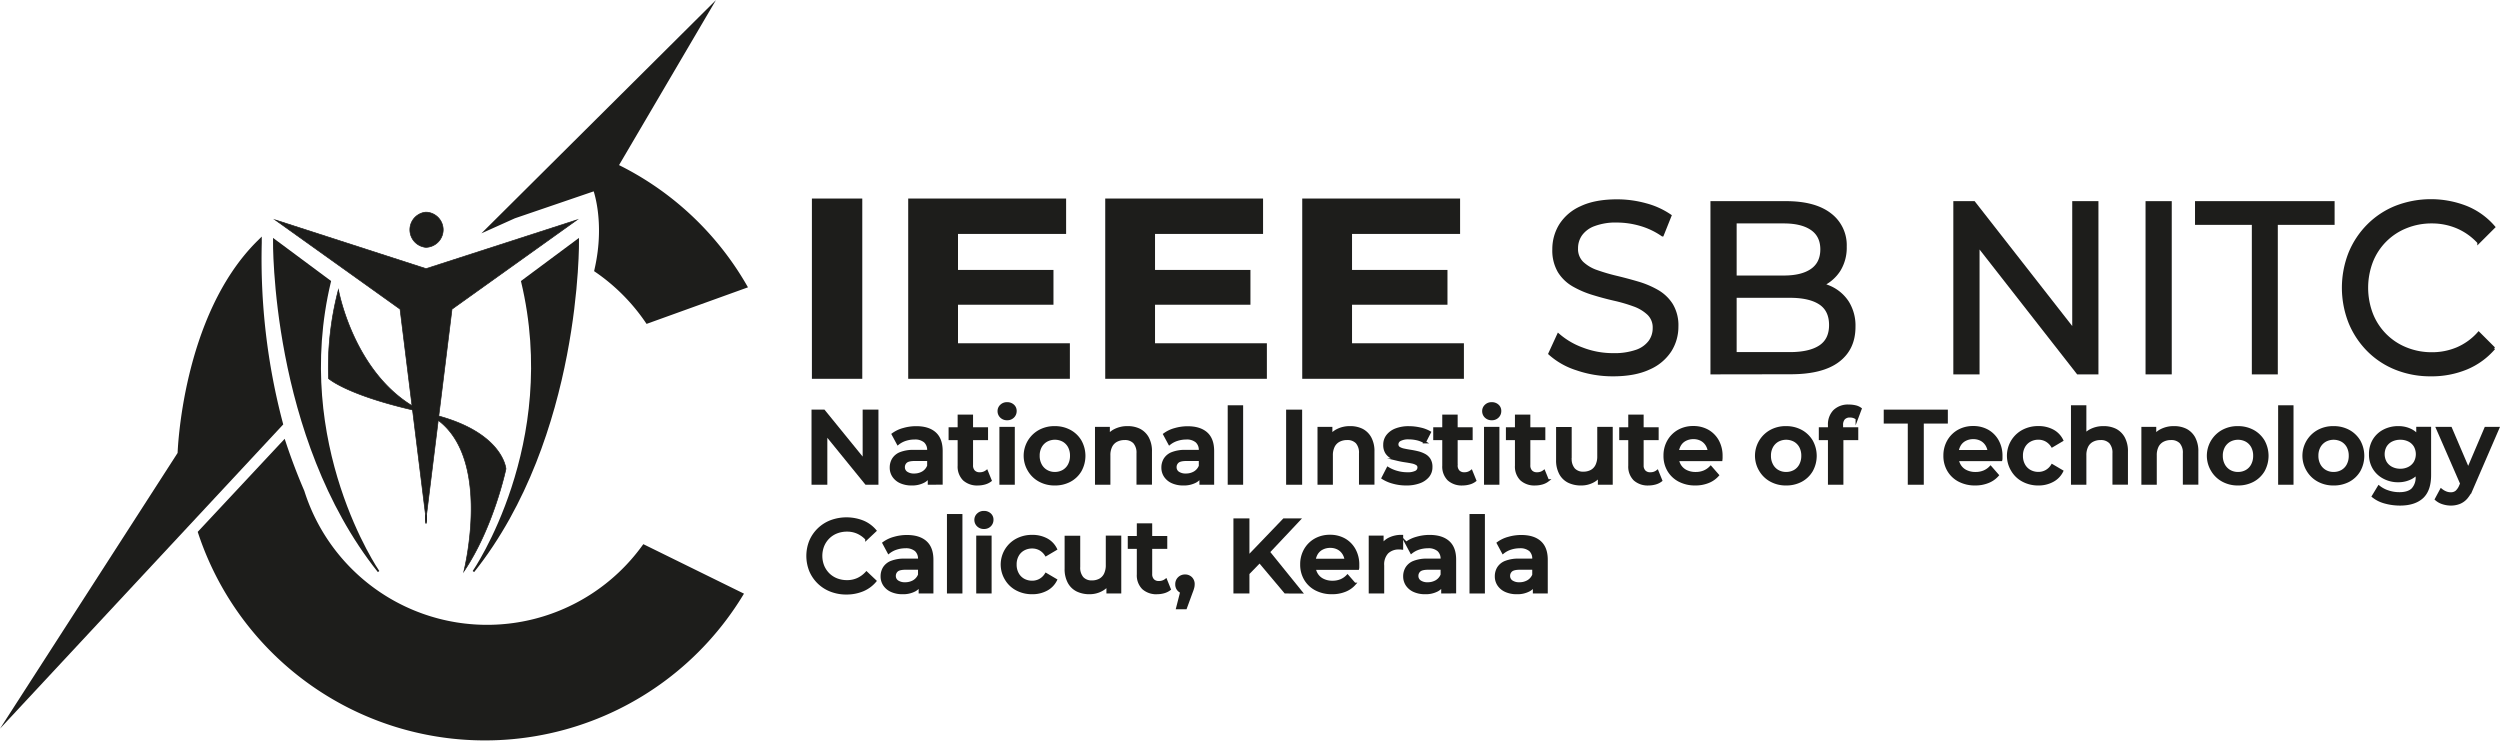 <svg id="Layer_1" data-name="Layer 1" xmlns="http://www.w3.org/2000/svg" viewBox="0 0 988.57 292.83"><defs><style>.cls-1,.cls-2,.cls-3,.cls-4,.cls-5{fill:#1d1d1b;stroke:#1d1d1b;}.cls-1,.cls-2,.cls-3,.cls-5{stroke-miterlimit:10;}.cls-1{stroke-width:0.71px;}.cls-2{stroke-width:0.26px;}.cls-3{stroke-width:2.04px;}.cls-4{stroke-linecap:square;stroke-miterlimit:14;stroke-width:2.04px;}</style></defs><path class="cls-1" d="M238.32,463.42l22.21-16.5s1.13,77.81-41.39,131.23C219.14,578.15,253.78,528,238.32,463.42Z" transform="translate(-31.93 -352.15)"/><path class="cls-2" d="M165.75,466.68a121.1,121.1,0,0,0-3.92,35.14s7.66,7.09,38.34,13.56S232,537.56,232,537.56s-4.87,23.23-16.67,40.59c0,0,12.78-50.22-15.17-62.77S165.75,466.68,165.75,466.68Z" transform="translate(-31.93 -352.15)"/><path class="cls-1" d="M162.46,463.42l-22.22-16.5s-1.12,77.81,41.39,131.23C181.63,578.15,147,528,162.46,463.42Z" transform="translate(-31.93 -352.15)"/><path class="cls-2" d="M207.18,443a7,7,0,0,1-6.57,6.95h-.44a7,7,0,0,1,0-13.9h.44A7,7,0,0,1,207.18,443Z" transform="translate(-31.93 -352.15)"/><path class="cls-2" d="M200.61,436.08h0Z" transform="translate(-31.93 -352.15)"/><path class="cls-2" d="M200.39,450h0Z" transform="translate(-31.93 -352.15)"/><path class="cls-2" d="M200.17,450h0Z" transform="translate(-31.93 -352.15)"/><path class="cls-2" d="M200.39,436.08h0Z" transform="translate(-31.93 -352.15)"/><polygon class="cls-2" points="168.47 205.22 168.24 207.02 168.24 203.43 168.47 205.22"/><polygon class="cls-2" points="228.19 86.92 178.74 122.25 168.69 203.43 168.47 205.22 168.24 203.43 158.19 122.25 108.74 86.92 168.47 106.23 228.19 86.92"/><polygon class="cls-2" points="168.69 203.43 168.69 207.02 168.47 205.22 168.69 203.43"/><path class="cls-3" d="M286.64,568.62a76.8,76.8,0,0,1-135.33-22c-2.79-6.48-5.18-12.81-7.24-19l-32.8,35.1a118.41,118.41,0,0,0,213.4,24.6Z" transform="translate(-31.93 -352.15)"/><path class="cls-4" d="M142.8,519.7,39,631.19l64.17-99.62s1.58-54.05,31.25-83.43A254.69,254.69,0,0,0,142.8,519.7Z" transform="translate(-31.93 -352.15)"/><path class="cls-3" d="M326.21,465.22,288,479a77.07,77.07,0,0,0-20-20.08l.09-.4c4.27-19-.75-32-.75-32l-32.18,11h0l-8.18,3.68,83.17-82.71-34.87,59.38A118.8,118.8,0,0,1,326.21,465.22Z" transform="translate(-31.93 -352.15)"/><path class="cls-5" d="M353.48,501.44V431.16H372.4v70.28Z" transform="translate(-31.93 -352.15)"/><path class="cls-5" d="M410.25,488.39h44.24v13.05H391.56V431.16H453v13H410.25Zm-1.39-29H448v12.75H408.86Z" transform="translate(-31.93 -352.15)"/><path class="cls-5" d="M488.16,488.39h44.23v13.05H469.47V431.16h61.41v13H488.16Zm-1.39-29h39.12v12.75H486.77Z" transform="translate(-31.93 -352.15)"/><path class="cls-5" d="M566.06,488.39H610.3v13.05H547.37V431.16h61.42v13H566.06Zm-1.39-29H603.8v12.75H564.67Z" transform="translate(-31.93 -352.15)"/><path class="cls-5" d="M669.75,500.46a43.41,43.41,0,0,1-14.32-2.36A29.29,29.29,0,0,1,644.67,492l3.46-7.53a30.08,30.08,0,0,0,9.55,5.6,33.49,33.49,0,0,0,12.07,2.22,26.56,26.56,0,0,0,9.27-1.35,11,11,0,0,0,5.24-3.72,8.94,8.94,0,0,0,1.69-5.35,7.43,7.43,0,0,0-2.2-5.59,16.21,16.21,0,0,0-5.71-3.43,63.35,63.35,0,0,0-7.72-2.26c-2.81-.64-5.64-1.4-8.47-2.27a37.2,37.2,0,0,1-7.77-3.33,16.15,16.15,0,0,1-5.67-5.44,16.43,16.43,0,0,1-2.15-8.83,18.09,18.09,0,0,1,2.67-9.59,18.57,18.57,0,0,1,8.24-7q5.57-2.65,14.18-2.66A42.5,42.5,0,0,1,682.67,433a31.13,31.13,0,0,1,9.74,4.43l-3.09,7.72a29.74,29.74,0,0,0-8.89-4.2,33.75,33.75,0,0,0-9.08-1.3,24.18,24.18,0,0,0-9.08,1.45,11,11,0,0,0-5.2,3.86,9.38,9.38,0,0,0-1.64,5.4,7.59,7.59,0,0,0,2.2,5.69,15.7,15.7,0,0,0,5.71,3.37,75.61,75.61,0,0,0,7.73,2.27c2.8.67,5.63,1.43,8.47,2.26a35.8,35.8,0,0,1,7.77,3.28,16.27,16.27,0,0,1,5.66,5.4,15.86,15.86,0,0,1,2.15,8.68,17.7,17.7,0,0,1-2.71,9.5,18.88,18.88,0,0,1-8.38,7C680.25,499.58,675.5,500.46,669.75,500.46Z" transform="translate(-31.93 -352.15)"/><path class="cls-5" d="M708.79,499.69v-67.5h29.39q11.33,0,17.41,4.67a15.25,15.25,0,0,1,6.09,12.78,17,17,0,0,1-2.39,9.26,15.9,15.9,0,0,1-6.41,5.78,19.14,19.14,0,0,1-8.71,2l1.69-2.89a23.07,23.07,0,0,1,9.92,2,16.14,16.14,0,0,1,6.83,5.93,17.47,17.47,0,0,1,2.53,9.69q0,8.69-6.32,13.46t-18.77,4.77Zm9.36-7.81h21.53q7.77,0,11.89-2.7t4.12-8.49q0-5.88-4.12-8.58t-11.89-2.7H717.31V461.6h20q7.11,0,11-2.7t3.93-8.1q0-5.4-3.93-8.1t-11-2.7H718.15Z" transform="translate(-31.93 -352.15)"/><path class="cls-5" d="M804.83,499.69v-67.5h7.68l43.34,55.45h-4V432.19h9.36v67.5h-7.67l-43.34-55.45h4v55.45Z" transform="translate(-31.93 -352.15)"/><path class="cls-5" d="M880.84,499.69v-67.5h9.36v67.5Z" transform="translate(-31.93 -352.15)"/><path class="cls-5" d="M922.87,499.69V440.58H900.4v-8.39h54.2v8.39H932.14v59.11Z" transform="translate(-31.93 -352.15)"/><path class="cls-5" d="M993.17,500.46a36.57,36.57,0,0,1-13.81-2.55,32.35,32.35,0,0,1-11-7.24,33.77,33.77,0,0,1-7.25-10.94,37.47,37.47,0,0,1,0-27.58,33.58,33.58,0,0,1,7.3-10.95,32.59,32.59,0,0,1,11-7.23,38.32,38.32,0,0,1,27.8.1,28.48,28.48,0,0,1,10.9,7.86l-6.08,6.07a24.41,24.41,0,0,0-8.43-6,25.61,25.61,0,0,0-10-2,26.76,26.76,0,0,0-10.25,1.93,24.22,24.22,0,0,0-13.58,13.64,29.11,29.11,0,0,0,0,20.74A24.22,24.22,0,0,0,983.39,490a26.76,26.76,0,0,0,10.25,1.93,25.43,25.43,0,0,0,10-2,23.8,23.8,0,0,0,8.43-6.12l6.08,6.07a29,29,0,0,1-10.9,7.91A36,36,0,0,1,993.17,500.46Z" transform="translate(-31.93 -352.15)"/><path class="cls-5" d="M353.33,543.33v-28.7h4.39l18,22.14h-2.17V514.63h5.24v28.7h-4.38l-18-22.14h2.17v22.14Z" transform="translate(-31.93 -352.15)"/><path class="cls-5" d="M392.41,543.62a10.33,10.33,0,0,1-4.31-.84,6.64,6.64,0,0,1-2.85-2.34,5.94,5.94,0,0,1-1-3.38,6.32,6.32,0,0,1,.88-3.32A5.9,5.9,0,0,1,388,531.4a13.8,13.8,0,0,1,5.33-.86h6.35v3.4h-6q-2.58,0-3.51.84a2.76,2.76,0,0,0-.92,2.11,2.59,2.59,0,0,0,1.11,2.18,5.09,5.09,0,0,0,3.07.82,6.66,6.66,0,0,0,3.38-.86,5.15,5.15,0,0,0,2.2-2.55l.82,3.08a5.71,5.71,0,0,1-2.63,3A9.73,9.73,0,0,1,392.41,543.62Zm6.88-.29v-4.47l-.24-.9v-7.75a4.51,4.51,0,0,0-1.38-3.51,6,6,0,0,0-4.16-1.25A11.49,11.49,0,0,0,390,526a9.26,9.26,0,0,0-3,1.6l-2-3.73a12.62,12.62,0,0,1,4.23-2,17.89,17.89,0,0,1,5-.7c3.2,0,5.66.76,7.38,2.3s2.58,3.88,2.58,7v12.83Z" transform="translate(-31.93 -352.15)"/><path class="cls-5" d="M407.53,525.7v-4.1h14.6v4.1Zm11.16,17.92a7.76,7.76,0,0,1-5.58-1.87,7.19,7.19,0,0,1-2-5.47V516.6h5.09v19.51a3.35,3.35,0,0,0,.82,2.42,3,3,0,0,0,2.29.86,4.29,4.29,0,0,0,2.79-.9l1.48,3.65a6.54,6.54,0,0,1-2.26,1.11A10,10,0,0,1,418.69,543.62Z" transform="translate(-31.93 -352.15)"/><path class="cls-5" d="M430.17,517.83a3.23,3.23,0,0,1-2.36-.9,3,3,0,0,1-.92-2.22,2.86,2.86,0,0,1,.92-2.13,3.23,3.23,0,0,1,2.36-.9,3.35,3.35,0,0,1,2.35.84,2.77,2.77,0,0,1,.93,2.15,3.06,3.06,0,0,1-.91,2.24A3.18,3.18,0,0,1,430.17,517.83Zm-2.55,25.5V521.44h5.09v21.89Z" transform="translate(-31.93 -352.15)"/><path class="cls-5" d="M449,543.62a12.16,12.16,0,0,1-6-1.46,10.81,10.81,0,0,1-4.16-4A11.14,11.14,0,0,1,443,522.6a12.13,12.13,0,0,1,6-1.45,12.32,12.32,0,0,1,6,1.45,10.74,10.74,0,0,1,4.14,4,12,12,0,0,1,0,11.62,10.56,10.56,0,0,1-4.16,4A12.33,12.33,0,0,1,449,543.62Zm0-4.35a6.7,6.7,0,0,0,3.36-.84A5.93,5.93,0,0,0,454.7,536a7.6,7.6,0,0,0,.84-3.63,7.49,7.49,0,0,0-.84-3.63,6,6,0,0,0-2.31-2.37,7,7,0,0,0-6.64,0,6.06,6.06,0,0,0-2.34,2.37,7.27,7.27,0,0,0-.86,3.63,7.38,7.38,0,0,0,.86,3.63,6,6,0,0,0,2.34,2.42A6.48,6.48,0,0,0,449,539.27Z" transform="translate(-31.93 -352.15)"/><path class="cls-5" d="M477.81,521.15a10.31,10.31,0,0,1,4.69,1,7.76,7.76,0,0,1,3.24,3.16,10.91,10.91,0,0,1,1.21,5.45v12.55h-5.12V531.44a6.16,6.16,0,0,0-1.36-4.35,5.06,5.06,0,0,0-3.85-1.43,6.77,6.77,0,0,0-3.2.74,5,5,0,0,0-2.15,2.19,7.83,7.83,0,0,0-.76,3.67v11.07h-5.09V521.44h4.88v5.94l-.86-1.84a7.6,7.6,0,0,1,3.3-3.24A10.74,10.74,0,0,1,477.81,521.15Z" transform="translate(-31.93 -352.15)"/><path class="cls-5" d="M499.82,543.62a10.28,10.28,0,0,1-4.3-.84,6.64,6.64,0,0,1-2.85-2.34,5.94,5.94,0,0,1-1-3.38,6.32,6.32,0,0,1,.88-3.32,5.86,5.86,0,0,1,2.89-2.34,13.8,13.8,0,0,1,5.33-.86h6.35v3.4h-6c-1.73,0-2.89.28-3.51.84a2.76,2.76,0,0,0-.92,2.11,2.61,2.61,0,0,0,1.1,2.18,5.15,5.15,0,0,0,3.08.82,6.69,6.69,0,0,0,3.38-.86,5.15,5.15,0,0,0,2.2-2.55l.82,3.08a5.76,5.76,0,0,1-2.63,3A9.77,9.77,0,0,1,499.82,543.62Zm6.89-.29v-4.47l-.24-.9v-7.75a4.51,4.51,0,0,0-1.38-3.51,6,6,0,0,0-4.16-1.25,11.6,11.6,0,0,0-3.57.58,9.31,9.31,0,0,0-3,1.6l-2-3.73a12.67,12.67,0,0,1,4.22-2,18,18,0,0,1,5-.7c3.19,0,5.65.76,7.38,2.3s2.58,3.88,2.58,7v12.83Z" transform="translate(-31.93 -352.15)"/><path class="cls-5" d="M517.9,543.33V512.91H523v30.42Z" transform="translate(-31.93 -352.15)"/><path class="cls-5" d="M541,543.33v-28.7h5.33v28.7Z" transform="translate(-31.93 -352.15)"/><path class="cls-5" d="M565.79,521.15a10.36,10.36,0,0,1,4.7,1,7.68,7.68,0,0,1,3.23,3.16,10.91,10.91,0,0,1,1.21,5.45v12.55h-5.12V531.44a6.16,6.16,0,0,0-1.35-4.35,5.09,5.09,0,0,0-3.86-1.43,6.77,6.77,0,0,0-3.2.74,5.06,5.06,0,0,0-2.15,2.19,8,8,0,0,0-.76,3.67v11.07h-5.08V521.44h4.88v5.94l-.86-1.84a7.54,7.54,0,0,1,3.3-3.24A10.7,10.7,0,0,1,565.79,521.15Z" transform="translate(-31.93 -352.15)"/><path class="cls-5" d="M588,543.62a19,19,0,0,1-5.29-.72,14.37,14.37,0,0,1-4-1.74l2-3.9a13.66,13.66,0,0,0,3.53,1.54,14.69,14.69,0,0,0,4.14.59,7.23,7.23,0,0,0,3.47-.63,2,2,0,0,0,1.08-1.74,1.53,1.53,0,0,0-.74-1.38,5.71,5.71,0,0,0-1.92-.71c-.8-.17-1.68-.32-2.65-.46s-1.94-.32-2.91-.55a9.93,9.93,0,0,1-2.64-1,5.46,5.46,0,0,1-1.93-1.83,5.62,5.62,0,0,1-.74-3.07,5.7,5.7,0,0,1,1.19-3.59,7.67,7.67,0,0,1,3.34-2.4,13.84,13.84,0,0,1,5.11-.86,20.33,20.33,0,0,1,4.45.51,13.05,13.05,0,0,1,3.79,1.42l-2,3.89a10.36,10.36,0,0,0-3.12-1.25,14.9,14.9,0,0,0-3.15-.35,7,7,0,0,0-3.45.68,2,2,0,0,0-1.15,1.74,1.67,1.67,0,0,0,.74,1.48A5.76,5.76,0,0,0,587,530c.79.17,1.67.34,2.64.49s1.94.34,2.89.57a11.16,11.16,0,0,1,2.65,1,5.13,5.13,0,0,1,1.95,1.78,5.45,5.45,0,0,1,.73,3,5.51,5.51,0,0,1-1.21,3.59,7.83,7.83,0,0,1-3.4,2.34A14.75,14.75,0,0,1,588,543.62Z" transform="translate(-31.93 -352.15)"/><path class="cls-5" d="M599.17,525.7v-4.1h14.59v4.1Zm11.15,17.92a7.76,7.76,0,0,1-5.58-1.87,7.19,7.19,0,0,1-2-5.47V516.6h5.09v19.51a3.35,3.35,0,0,0,.82,2.42,3,3,0,0,0,2.29.86,4.29,4.29,0,0,0,2.79-.9l1.48,3.65a6.54,6.54,0,0,1-2.26,1.11A10,10,0,0,1,610.32,543.62Z" transform="translate(-31.93 -352.15)"/><path class="cls-5" d="M621.8,517.83a3.23,3.23,0,0,1-2.36-.9,3,3,0,0,1-.92-2.22,2.86,2.86,0,0,1,.92-2.13,3.23,3.23,0,0,1,2.36-.9,3.35,3.35,0,0,1,2.35.84,2.77,2.77,0,0,1,.93,2.15,3.06,3.06,0,0,1-.91,2.24A3.18,3.18,0,0,1,621.8,517.83Zm-2.55,25.5V521.44h5.09v21.89Z" transform="translate(-31.93 -352.15)"/><path class="cls-5" d="M627.91,525.7v-4.1H642.5v4.1Zm11.15,17.92a7.76,7.76,0,0,1-5.58-1.87,7.19,7.19,0,0,1-2-5.47V516.6h5.09v19.51a3.35,3.35,0,0,0,.82,2.42,3,3,0,0,0,2.29.86,4.29,4.29,0,0,0,2.79-.9l1.48,3.65a6.54,6.54,0,0,1-2.26,1.11A10,10,0,0,1,639.06,543.62Z" transform="translate(-31.93 -352.15)"/><path class="cls-5" d="M657.22,543.62a11,11,0,0,1-4.92-1,7.53,7.53,0,0,1-3.34-3.2,10.91,10.91,0,0,1-1.21-5.43v-12.5h5.17v11.85a6.2,6.2,0,0,0,1.35,4.36,4.9,4.9,0,0,0,3.77,1.46,6.56,6.56,0,0,0,3.16-.74,5,5,0,0,0,2.09-2.21,8.16,8.16,0,0,0,.74-3.65V521.44h5.12v21.89h-4.88v-5.94l.86,1.84a7.79,7.79,0,0,1-3.24,3.24A9.76,9.76,0,0,1,657.22,543.62Z" transform="translate(-31.93 -352.15)"/><path class="cls-5" d="M672.72,525.7v-4.1h14.59v4.1Zm11.15,17.92a7.78,7.78,0,0,1-5.58-1.87,7.19,7.19,0,0,1-2-5.47V516.6h5.08v19.51a3.35,3.35,0,0,0,.82,2.42,3,3,0,0,0,2.3.86,4.24,4.24,0,0,0,2.78-.9l1.48,3.65a6.54,6.54,0,0,1-2.26,1.11A10,10,0,0,1,683.87,543.62Z" transform="translate(-31.93 -352.15)"/><path class="cls-5" d="M702.32,543.62a13.38,13.38,0,0,1-6.38-1.46,10.59,10.59,0,0,1-4.22-4,11.11,11.11,0,0,1-1.5-5.8,11.41,11.41,0,0,1,1.46-5.8,10.67,10.67,0,0,1,4-4,11.61,11.61,0,0,1,5.84-1.45,11.42,11.42,0,0,1,5.7,1.41,10.34,10.34,0,0,1,3.94,4,12.14,12.14,0,0,1,1.43,6c0,.19,0,.43,0,.71a7.58,7.58,0,0,1-.06.76H694.28v-3.4h15.54l-2.05,1.07a6.34,6.34,0,0,0-.76-3.3,5.67,5.67,0,0,0-2.19-2.26,6.51,6.51,0,0,0-3.28-.8,6.77,6.77,0,0,0-3.3.8,5.39,5.39,0,0,0-2.23,2.28,7.14,7.14,0,0,0-.78,3.4v.82a6.77,6.77,0,0,0,.88,3.48,6,6,0,0,0,2.52,2.36,8.23,8.23,0,0,0,3.81.84,8.54,8.54,0,0,0,3.32-.61,7.7,7.7,0,0,0,2.63-1.81l2.79,3.2a9.86,9.86,0,0,1-3.76,2.62A13.37,13.37,0,0,1,702.32,543.62Z" transform="translate(-31.93 -352.15)"/><path class="cls-5" d="M738.19,543.62a12.15,12.15,0,0,1-6-1.46,10.81,10.81,0,0,1-4.16-4,11.14,11.14,0,0,1,4.14-15.56,12.12,12.12,0,0,1,6-1.45,12.33,12.33,0,0,1,6,1.45,10.88,10.88,0,0,1,4.14,4,12,12,0,0,1,0,11.62,10.63,10.63,0,0,1-4.16,4A12.37,12.37,0,0,1,738.19,543.62Zm0-4.35a6.72,6.72,0,0,0,3.37-.84,5.93,5.93,0,0,0,2.31-2.42,7.6,7.6,0,0,0,.84-3.63,7.49,7.49,0,0,0-.84-3.63,6,6,0,0,0-2.31-2.37,7,7,0,0,0-6.65,0,6.1,6.1,0,0,0-2.33,2.37,7.27,7.27,0,0,0-.86,3.63,7.38,7.38,0,0,0,.86,3.63,6,6,0,0,0,2.33,2.42A6.54,6.54,0,0,0,738.19,539.27Z" transform="translate(-31.93 -352.15)"/><path class="cls-5" d="M751.64,525.7v-4.1h14.6v4.1Zm3.61,17.63V520.25a7.61,7.61,0,0,1,2-5.56,7.76,7.76,0,0,1,5.8-2.07,11.09,11.09,0,0,1,2.56.29,5.34,5.34,0,0,1,2,.9l-1.43,3.81A5.17,5.17,0,0,0,765,517a4.61,4.61,0,0,0-1.52-.25,3.17,3.17,0,0,0-2.42.88,3.7,3.7,0,0,0-.82,2.61v2.54l.12,2.25v18.29Z" transform="translate(-31.93 -352.15)"/><path class="cls-5" d="M786.82,543.33V519.14h-9.51v-4.51h24.35v4.51h-9.51v24.19Z" transform="translate(-31.93 -352.15)"/><path class="cls-5" d="M813,543.62a13.35,13.35,0,0,1-6.38-1.46,10.53,10.53,0,0,1-4.22-4,11.11,11.11,0,0,1-1.5-5.8,11.41,11.41,0,0,1,1.46-5.8,10.67,10.67,0,0,1,4-4,11.58,11.58,0,0,1,5.84-1.45,11.42,11.42,0,0,1,5.7,1.41,10.31,10.31,0,0,1,3.93,4,12,12,0,0,1,1.44,6c0,.19,0,.43,0,.71s0,.54-.06.76H804.94v-3.4h15.54l-2.05,1.07a6.34,6.34,0,0,0-.76-3.3,5.67,5.67,0,0,0-2.19-2.26,6.51,6.51,0,0,0-3.28-.8,6.77,6.77,0,0,0-3.3.8,5.41,5.41,0,0,0-2.24,2.28,7.14,7.14,0,0,0-.78,3.4v.82a6.77,6.77,0,0,0,.89,3.48,5.88,5.88,0,0,0,2.52,2.36,8.23,8.23,0,0,0,3.81.84,8.54,8.54,0,0,0,3.32-.61,7.57,7.57,0,0,0,2.62-1.81l2.79,3.2a9.75,9.75,0,0,1-3.75,2.62A13.37,13.37,0,0,1,813,543.62Z" transform="translate(-31.93 -352.15)"/><path class="cls-5" d="M838,543.62a12.65,12.65,0,0,1-6.13-1.46,10.73,10.73,0,0,1-4.2-4,11.09,11.09,0,0,1,4.2-15.58,12.65,12.65,0,0,1,6.13-1.45,11.79,11.79,0,0,1,5.61,1.31,8.5,8.5,0,0,1,3.69,3.81l-3.89,2.3a6.68,6.68,0,0,0-2.4-2.28,6.4,6.4,0,0,0-3-.75,6.92,6.92,0,0,0-3.41.84,6,6,0,0,0-2.37,2.37,7.28,7.28,0,0,0-.87,3.63,7.35,7.35,0,0,0,.87,3.65,6,6,0,0,0,2.37,2.4,6.92,6.92,0,0,0,3.41.84,6.3,6.3,0,0,0,3-.76,6.44,6.44,0,0,0,2.4-2.31l3.89,2.29a8.55,8.55,0,0,1-3.69,3.79A11.57,11.57,0,0,1,838,543.62Z" transform="translate(-31.93 -352.15)"/><path class="cls-5" d="M863.74,521.15a10.31,10.31,0,0,1,4.69,1,7.76,7.76,0,0,1,3.24,3.16,11,11,0,0,1,1.21,5.45v12.55h-5.13V531.44a6.16,6.16,0,0,0-1.35-4.35,5.06,5.06,0,0,0-3.85-1.43,6.75,6.75,0,0,0-3.2.74,5,5,0,0,0-2.15,2.19,7.83,7.83,0,0,0-.76,3.67v11.07h-5.09V512.91h5.09v14.47l-1.07-1.84a7.6,7.6,0,0,1,3.3-3.24A10.71,10.71,0,0,1,863.74,521.15Z" transform="translate(-31.93 -352.15)"/><path class="cls-5" d="M891.57,521.15a10.33,10.33,0,0,1,4.7,1,7.76,7.76,0,0,1,3.24,3.16,11,11,0,0,1,1.21,5.45v12.55h-5.13V531.44a6.16,6.16,0,0,0-1.35-4.35,5.07,5.07,0,0,0-3.86-1.43,6.73,6.73,0,0,0-3.19.74,5.08,5.08,0,0,0-2.16,2.19,8,8,0,0,0-.75,3.67v11.07h-5.09V521.44h4.88v5.94l-.86-1.84a7.6,7.6,0,0,1,3.3-3.24A10.7,10.7,0,0,1,891.57,521.15Z" transform="translate(-31.93 -352.15)"/><path class="cls-5" d="M916.87,543.62a12.22,12.22,0,0,1-6-1.46,10.81,10.81,0,0,1-4.16-4,11.14,11.14,0,0,1,4.14-15.56,12.15,12.15,0,0,1,6-1.45,12.36,12.36,0,0,1,6,1.45,10.88,10.88,0,0,1,4.14,4,12.07,12.07,0,0,1,0,11.62,10.69,10.69,0,0,1-4.16,4A12.4,12.4,0,0,1,916.87,543.62Zm0-4.35a6.65,6.65,0,0,0,3.36-.84,5.89,5.89,0,0,0,2.32-2.42,7.6,7.6,0,0,0,.84-3.63,7.49,7.49,0,0,0-.84-3.63,6,6,0,0,0-2.32-2.37,7,7,0,0,0-6.64,0,6.2,6.2,0,0,0-2.34,2.37,7.38,7.38,0,0,0-.86,3.63,7.49,7.49,0,0,0,.86,3.63,6.13,6.13,0,0,0,2.34,2.42A6.51,6.51,0,0,0,916.87,539.27Z" transform="translate(-31.93 -352.15)"/><path class="cls-5" d="M933.27,543.33V512.91h5.08v30.42Z" transform="translate(-31.93 -352.15)"/><path class="cls-5" d="M954.67,543.62a12.15,12.15,0,0,1-6-1.46,10.84,10.84,0,0,1-4.17-4,11.13,11.13,0,0,1,4.15-15.56,12.09,12.09,0,0,1,6-1.45,12.33,12.33,0,0,1,6.05,1.45,10.88,10.88,0,0,1,4.14,4,12,12,0,0,1,0,11.62,10.63,10.63,0,0,1-4.16,4A12.4,12.4,0,0,1,954.67,543.62Zm0-4.35a6.65,6.65,0,0,0,3.36-.84,5.89,5.89,0,0,0,2.32-2.42,7.6,7.6,0,0,0,.84-3.63,7.49,7.49,0,0,0-.84-3.63,6,6,0,0,0-2.32-2.37,7,7,0,0,0-6.64,0,6.2,6.2,0,0,0-2.34,2.37,7.38,7.38,0,0,0-.86,3.63,7.49,7.49,0,0,0,.86,3.63,6.13,6.13,0,0,0,2.34,2.42A6.54,6.54,0,0,0,954.67,539.27Z" transform="translate(-31.93 -352.15)"/><path class="cls-5" d="M980.3,542.35a11.8,11.8,0,0,1-5.66-1.34,10,10,0,0,1-4-3.71,10.37,10.37,0,0,1-1.45-5.53,10.59,10.59,0,0,1,1.45-5.6,10,10,0,0,1,4-3.71,12,12,0,0,1,5.66-1.31,10.9,10.9,0,0,1,5,1.13,8.33,8.33,0,0,1,3.55,3.46,12.3,12.3,0,0,1,1.31,6,12.06,12.06,0,0,1-1.31,5.94,8.52,8.52,0,0,1-3.55,3.49A10.91,10.91,0,0,1,980.3,542.35Zm.65,9.22a21.91,21.91,0,0,1-5.92-.8,12.71,12.71,0,0,1-4.74-2.36l2.3-3.81a11.23,11.23,0,0,0,3.61,1.93,13.94,13.94,0,0,0,4.51.74c2.37,0,4.12-.56,5.24-1.66a6.8,6.8,0,0,0,1.68-5v-3.89l.41-4.92-.16-5v-5.37h4.88V540q0,5.94-3,8.75C987.7,550.63,984.78,551.57,981,551.57Zm.13-13.57a7.3,7.3,0,0,0,3.44-.8,5.86,5.86,0,0,0,2.36-2.21,6.71,6.71,0,0,0,0-6.5,5.79,5.79,0,0,0-2.36-2.18,7.54,7.54,0,0,0-3.44-.77,7.7,7.7,0,0,0-3.47.77,5.78,5.78,0,0,0-2.38,2.18,6.71,6.71,0,0,0,0,6.5,5.85,5.85,0,0,0,2.38,2.21A7.46,7.46,0,0,0,981.08,538Z" transform="translate(-31.93 -352.15)"/><path class="cls-5" d="M1001.08,551.57a10.37,10.37,0,0,1-3.24-.53,7.21,7.21,0,0,1-2.62-1.48l2-3.73A7,7,0,0,0,999,546.9a5.19,5.19,0,0,0,2,.41,3.48,3.48,0,0,0,2.25-.7,6.25,6.25,0,0,0,1.6-2.38l1.23-2.79.5-.65,8.24-19.35h4.92l-10.25,23.69a14.36,14.36,0,0,1-2.28,3.84,7.2,7.2,0,0,1-2.79,2A9.3,9.3,0,0,1,1001.08,551.57Zm4.47-7.46-9.88-22.67H1001l8.08,18.9Z" transform="translate(-31.93 -352.15)"/><path class="cls-5" d="M366.62,586.74a16.56,16.56,0,0,1-6.11-1.09,14.33,14.33,0,0,1-8.08-7.77,15.71,15.71,0,0,1,0-11.8,14.4,14.4,0,0,1,8.12-7.77,17.68,17.68,0,0,1,12.54.12A12.68,12.68,0,0,1,378,562l-3.44,3.24a10.88,10.88,0,0,0-3.53-2.53,10.21,10.21,0,0,0-4.14-.84,11.18,11.18,0,0,0-4.12.74,9.66,9.66,0,0,0-3.24,2.09,9.85,9.85,0,0,0-2.15,3.2,11,11,0,0,0,0,8.12,10,10,0,0,0,2.15,3.2,9.66,9.66,0,0,0,3.24,2.09,11.18,11.18,0,0,0,4.12.74,10.21,10.21,0,0,0,4.14-.84,10.58,10.58,0,0,0,3.53-2.57L378,581.9a12.83,12.83,0,0,1-4.92,3.61A16.47,16.47,0,0,1,366.62,586.74Z" transform="translate(-31.93 -352.15)"/><path class="cls-5" d="M388.8,586.62a10.33,10.33,0,0,1-4.31-.84,6.64,6.64,0,0,1-2.85-2.34,5.94,5.94,0,0,1-1-3.38,6.32,6.32,0,0,1,.88-3.32,5.9,5.9,0,0,1,2.89-2.34,13.83,13.83,0,0,1,5.33-.86h6.36v3.4h-6q-2.58,0-3.51.84a2.76,2.76,0,0,0-.92,2.11,2.59,2.59,0,0,0,1.11,2.18,5.11,5.11,0,0,0,3.07.82,6.73,6.73,0,0,0,3.39-.86,5.19,5.19,0,0,0,2.19-2.55l.82,3.08a5.74,5.74,0,0,1-2.62,3A9.77,9.77,0,0,1,388.8,586.62Zm6.89-.29v-4.47l-.25-.9v-7.75a4.54,4.54,0,0,0-1.37-3.51,6.06,6.06,0,0,0-4.17-1.25,11.49,11.49,0,0,0-3.56.58,9.26,9.26,0,0,0-3,1.6l-2-3.73a12.72,12.72,0,0,1,4.23-2,17.89,17.89,0,0,1,5-.7q4.8,0,7.38,2.3t2.58,7v12.83Z" transform="translate(-31.93 -352.15)"/><path class="cls-5" d="M406.88,586.33V555.91H412v30.42Z" transform="translate(-31.93 -352.15)"/><path class="cls-5" d="M421,560.83a3.22,3.22,0,0,1-2.35-.9,3,3,0,0,1-.93-2.22,2.87,2.87,0,0,1,.93-2.13,3.22,3.22,0,0,1,2.35-.9,3.36,3.36,0,0,1,2.36.84,2.76,2.76,0,0,1,.92,2.15,3.09,3.09,0,0,1-.9,2.24A3.19,3.19,0,0,1,421,560.83Zm-2.54,25.5V564.44h5.08v21.89Z" transform="translate(-31.93 -352.15)"/><path class="cls-5" d="M440.09,586.62a12.65,12.65,0,0,1-6.13-1.46,10.73,10.73,0,0,1-4.2-4A11.09,11.09,0,0,1,434,565.6a12.65,12.65,0,0,1,6.13-1.45,11.79,11.79,0,0,1,5.61,1.31,8.5,8.5,0,0,1,3.69,3.81l-3.89,2.3a6.68,6.68,0,0,0-2.4-2.28,6.4,6.4,0,0,0-3.05-.75,6.92,6.92,0,0,0-3.41.84,6,6,0,0,0-2.37,2.37,7.28,7.28,0,0,0-.87,3.63,7.35,7.35,0,0,0,.87,3.65,6,6,0,0,0,2.37,2.4,6.92,6.92,0,0,0,3.41.84,6.3,6.3,0,0,0,3.05-.76,6.44,6.44,0,0,0,2.4-2.31l3.89,2.29a8.55,8.55,0,0,1-3.69,3.79A11.57,11.57,0,0,1,440.09,586.62Z" transform="translate(-31.93 -352.15)"/><path class="cls-5" d="M462.88,586.62a11,11,0,0,1-4.92-1,7.58,7.58,0,0,1-3.34-3.2,10.91,10.91,0,0,1-1.21-5.43v-12.5h5.17v11.85a6.2,6.2,0,0,0,1.35,4.36,4.9,4.9,0,0,0,3.77,1.46,6.5,6.5,0,0,0,3.16-.74,5,5,0,0,0,2.09-2.21,8.16,8.16,0,0,0,.74-3.65V564.44h5.12v21.89h-4.87v-6l.86,1.85a7.79,7.79,0,0,1-3.24,3.24A9.77,9.77,0,0,1,462.88,586.62Z" transform="translate(-31.93 -352.15)"/><path class="cls-5" d="M478.38,568.7v-4.1H493v4.1Zm11.15,17.92a7.75,7.75,0,0,1-5.57-1.87,7.19,7.19,0,0,1-2-5.47V559.6h5.08v19.51a3.39,3.39,0,0,0,.82,2.42,3,3,0,0,0,2.3.86,4.29,4.29,0,0,0,2.79-.9l1.47,3.65a6.58,6.58,0,0,1-2.25,1.11A10.06,10.06,0,0,1,489.53,586.62Z" transform="translate(-31.93 -352.15)"/><path class="cls-5" d="M497.49,592.56l2.33-9.14.78,3.07a3.48,3.48,0,0,1-2.44-.88,3.13,3.13,0,0,1-1-2.44,3.24,3.24,0,0,1,1-2.44,3.32,3.32,0,0,1,2.36-.92,3.26,3.26,0,0,1,2.4.94,3.34,3.34,0,0,1,.92,2.42,6,6,0,0,1-.08.93,8.08,8.08,0,0,1-.29,1.08c-.13.41-.33.93-.57,1.56l-2.13,5.82Z" transform="translate(-31.93 -352.15)"/><path class="cls-5" d="M520.16,586.33v-28.7h5.33v28.7Zm4.71-6.76-.24-6.32,15-15.62h6l-12.5,13.28-3,3.24Zm15.3,6.76-11-13.08,3.56-3.89,13.74,17Z" transform="translate(-31.93 -352.15)"/><path class="cls-5" d="M558.66,586.62a13.35,13.35,0,0,1-6.38-1.46,10.53,10.53,0,0,1-4.22-4,11.11,11.11,0,0,1-1.5-5.8,11.41,11.41,0,0,1,1.46-5.8,10.67,10.67,0,0,1,4-4,11.58,11.58,0,0,1,5.84-1.45,11.42,11.42,0,0,1,5.7,1.41,10.31,10.31,0,0,1,3.93,4,12,12,0,0,1,1.44,6c0,.19,0,.43,0,.71s0,.54-.06.76H550.62v-3.4h15.54l-2,1.07a6.44,6.44,0,0,0-.76-3.3,5.67,5.67,0,0,0-2.19-2.26,6.53,6.53,0,0,0-3.28-.8,6.77,6.77,0,0,0-3.3.8,5.41,5.41,0,0,0-2.24,2.28,7.14,7.14,0,0,0-.78,3.4v.82a6.77,6.77,0,0,0,.89,3.48,5.88,5.88,0,0,0,2.52,2.36,8.23,8.23,0,0,0,3.81.84,8.54,8.54,0,0,0,3.32-.61,7.66,7.66,0,0,0,2.62-1.81l2.79,3.2a9.75,9.75,0,0,1-3.75,2.62A13.37,13.37,0,0,1,558.66,586.62Z" transform="translate(-31.93 -352.15)"/><path class="cls-5" d="M573.66,586.33V564.44h4.88v6L578,568.7a6.78,6.78,0,0,1,3.07-3.38,10.7,10.7,0,0,1,5.21-1.17V569l-.57-.06a5.15,5.15,0,0,0-.54,0,6.4,6.4,0,0,0-4.67,1.68,6.86,6.86,0,0,0-1.72,5.12v10.58Z" transform="translate(-31.93 -352.15)"/><path class="cls-5" d="M595.43,586.62a10.28,10.28,0,0,1-4.3-.84,6.64,6.64,0,0,1-2.85-2.34,6,6,0,0,1-1-3.38,6.32,6.32,0,0,1,.89-3.32,5.86,5.86,0,0,1,2.89-2.34,13.8,13.8,0,0,1,5.33-.86h6.35v3.4h-6c-1.73,0-2.89.28-3.51.84a2.72,2.72,0,0,0-.92,2.11,2.61,2.61,0,0,0,1.1,2.18,5.15,5.15,0,0,0,3.08.82,6.69,6.69,0,0,0,3.38-.86,5.15,5.15,0,0,0,2.2-2.55l.82,3.08a5.76,5.76,0,0,1-2.63,3A9.77,9.77,0,0,1,595.43,586.62Zm6.89-.29v-4.47l-.24-.9v-7.75a4.51,4.51,0,0,0-1.38-3.51,6,6,0,0,0-4.16-1.25A11.6,11.6,0,0,0,593,569a9.31,9.31,0,0,0-3,1.6l-2-3.73a12.67,12.67,0,0,1,4.22-2,18,18,0,0,1,5.05-.7q4.78,0,7.38,2.3t2.58,7v12.83Z" transform="translate(-31.93 -352.15)"/><path class="cls-5" d="M613.51,586.33V555.91h5.09v30.42Z" transform="translate(-31.93 -352.15)"/><path class="cls-5" d="M631.68,586.62a10.33,10.33,0,0,1-4.31-.84,6.64,6.64,0,0,1-2.85-2.34,5.94,5.94,0,0,1-1-3.38,6.32,6.32,0,0,1,.88-3.32,5.9,5.9,0,0,1,2.89-2.34,13.83,13.83,0,0,1,5.33-.86H639v3.4h-6q-2.58,0-3.51.84a2.76,2.76,0,0,0-.92,2.11,2.59,2.59,0,0,0,1.11,2.18,5.11,5.11,0,0,0,3.07.82,6.66,6.66,0,0,0,3.38-.86,5.15,5.15,0,0,0,2.2-2.55l.82,3.08a5.71,5.71,0,0,1-2.63,3A9.73,9.73,0,0,1,631.68,586.62Zm6.88-.29v-4.47l-.24-.9v-7.75A4.54,4.54,0,0,0,637,569.7a6.06,6.06,0,0,0-4.17-1.25,11.49,11.49,0,0,0-3.56.58,9.26,9.26,0,0,0-3,1.6l-2-3.73a12.72,12.72,0,0,1,4.23-2,17.89,17.89,0,0,1,5-.7q4.8,0,7.38,2.3t2.58,7v12.83Z" transform="translate(-31.93 -352.15)"/></svg>